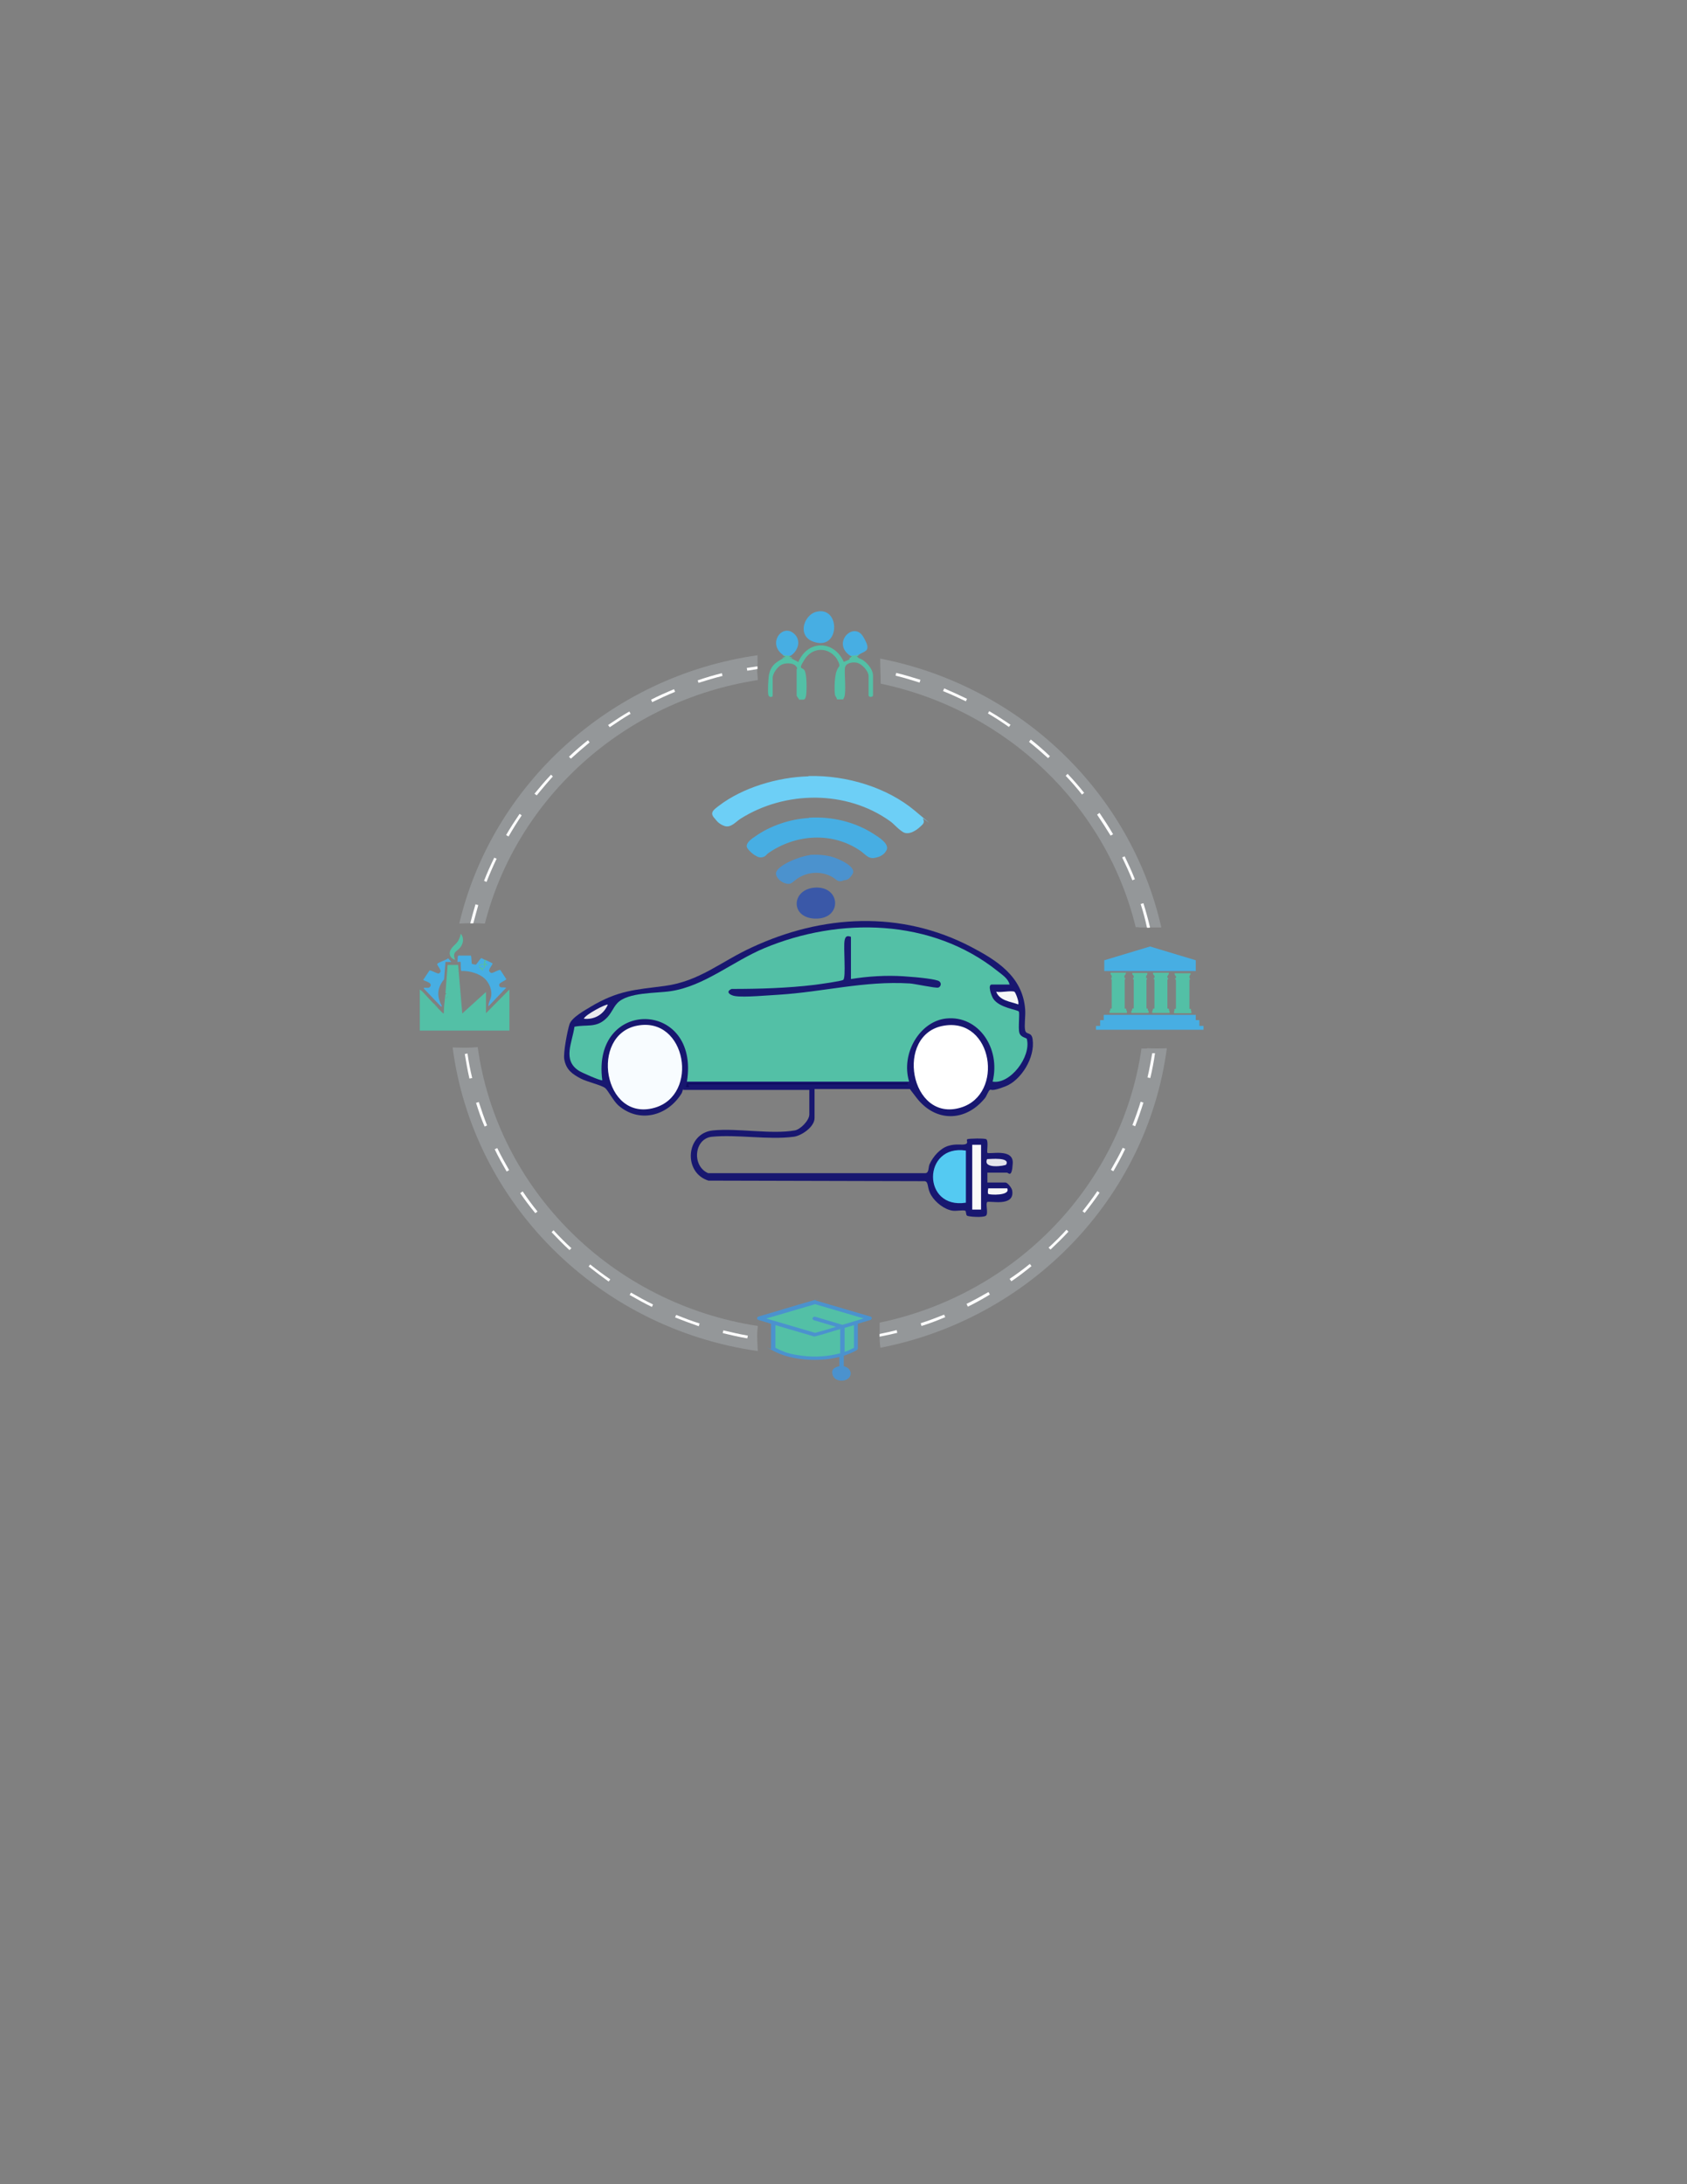 <?xml version="1.0" encoding="UTF-8"?>
<svg id="Layer_1" xmlns="http://www.w3.org/2000/svg" version="1.1" viewBox="0 0 612 792">
  <rect x="0" y="0" width="612" height="792" fill="#808080" stroke="none"/>
  <!-- Generator: Adobe Illustrator 29.0.1, SVG Export Plug-In . SVG Version: 2.1.0 Build 192)  -->
  <defs>
    <style>
      .st0 {
        fill: #e3e3ec;
      }

      .st1 {
        fill: #54caf2;
      }

      .st2 {
        fill: #949799;
      }

      .st3 {
        fill: #fff;
      }

      .st4 {
        fill: #0d0b5f;
      }

      .st5 {
        fill: #6dcff6;
      }

      .st6 {
        fill: #181770;
      }

      .st7 {
        fill: #fbfbf9;
      }

      .st8 {
        fill: #f8fcff;
      }

      .st9 {
        fill: #53c0a6;
      }

      .st10 {
        fill: #e9e9ee;
      }

      .st11 {
        fill: #3a58a8;
      }

      .st12 {
        fill: #47aee3;
      }

      .st13 {
        fill: #4b92ce;
      }

      .st14 {
        fill: #f6f6f7;
      }

      .st15 {
        fill: #f6f7f7;
      }

      .st16 {
        fill: #1a1972;
      }
    </style>
  </defs>
  <g>
    <path class="st6" d="M247.8,394.7c0,0-.2,1.1-.5,1.7-5.2,8.5-15.6,10.9-23,4.4-1.8-1.6-3.9-5.7-4.8-6.3-1.5-1.1-6.5-2.2-8.8-3.4-3-1.6-5.3-3.1-6-7-.4-2.3,1.1-10.2,1.9-12.7s5.8-5.2,7.6-6.3c10-6,16.2-6.2,27-7.6,12.6-1.7,20.3-8.8,31.4-13.9,25.7-12,54.2-13.6,79.8-.2,8.9,4.7,18.6,10.5,19.5,22.6.2,2.2-.4,5.8,0,7.6s2.3.4,2.7,3.2c1,6.7-4.2,14.9-9.8,17.1s-5.1.9-5.7,1.3-1.2,2.3-1.8,3c-7,8.6-17.8,8.8-24.7,0s-1.3-3-2.5-3.3h-34.6v10.5c0,3.3-4.9,6.5-7.6,6.8-9.2,1.2-20.4-.9-29.7,0-6.4.7-7.3,10.6-1.3,13.2h78.7c1.5,0,1.1-2,1.6-3.2,1.3-2.9,3.9-5.8,6.8-6.7s4.9-.2,6.2-.6.2-1.5.7-1.8,6.4-.4,6.9,0c.9.7.1,4.6.4,4.9.6.7,9.5-1.8,9.2,3.8s-1.6,3.4-2.1,3.4h-7.1v3.6h6.6c.7,0,2.3,2,2.4,2.9,1,6.2-8.5,3.5-9.1,4.2s.5,4.1-.4,4.9-6.4.4-6.9,0-.2-1.7-.7-1.8c-.9-.3-3.2.2-4.5,0-2.9-.4-6.2-2.9-7.8-5.6s-.8-4.8-2.3-5.1l-78.5-.2c-9.3-2.9-8.2-17.2,1.6-18.2,9.1-.9,21.1,1.5,29.7,0,2-.3,5.3-3.6,5.3-5.8v-8.9h-45.8Z"/>
    <path class="st9" d="M366.4,357h-6.6c-1.6,0-.2,4,.5,5.1,2.2,3.4,8.9,4,9.3,4.7s-.3,6,.2,7.7c.5,1.7,2.6,1.8,2.7,2.2,1.7,6.5-6.1,16.6-12.4,15.5,3-12.2-5.2-24-16.7-22.9-9.6.9-16.7,12.6-13.6,22.9h-80.6c4.8-29.9-34.7-30.4-30.7-.5-.3.4-7.8-2.9-8.6-3.5-5.9-3.9-2.3-10.1-1.5-15.9,4.4-.9,7.8.5,11.4-2.9,1.9-1.7,2.6-4,4.1-5.6,3.7-4.1,14.4-3.6,19.4-4.4,12.2-1.8,22.5-10.8,34-15.6,27.1-11.3,60.6-10.9,84.7,8.4,1.5,1.2,3.8,2.7,4.2,4.7Z"/>
    <path class="st8" d="M231.2,371.9c17.8-3.4,22.6,25.2,6.2,29.8-18.5,5.2-23.6-26.5-6.2-29.8Z"/>
    <path class="st3" d="M342.5,371.9c17.7-2.9,21.9,24.9,6.1,29.7-18.5,5.7-24.2-26.8-6.1-29.7Z"/>
    <path class="st1" d="M350.4,417.2v18.9c-16,2.5-15.8-21.3,0-18.9Z"/>
    <rect class="st7" x="352.7" y="415.1" width="3.2" height="23.5"/>
    <path class="st4" d="M329.3,392.7v.5h-79.7l.5,1h-1.4c.4-.4.4-1.5.5-1.5h80.1Z"/>
    <path class="st15" d="M368,359.6c.4.2,1.8,3.8,1.4,4.6-2.7-1-6.8-1.3-8-4.6,1.7.4,5.2-.5,6.6,0Z"/>
    <path class="st10" d="M220.5,364.3c-1.6,3.7-5,5.5-8.7,5.1.5-1.5,8.2-5.5,8.7-5.1Z"/>
    <path class="st0" d="M365,422.3c-.2.4-8.6,1.8-6.9-2,1.2,0,8.5-.8,6.9,2Z"/>
    <path class="st14" d="M365.4,430.9c1.3,2.8-6.6,2.4-6.9,2s0-2,0-2h6.9Z"/>
    <path class="st16" d="M308.7,339.7v15.3c6.2-1,12.8-1.4,19-1s12,1.1,13,1.8.6,2-.3,2.3-8.6-1.4-10.4-1.5c-16.5-1-31.4,3.1-47.6,4.1-3.7.2-12.3,1-15.6.5-1.7-.2-3.9-1.5-1.4-2.6,10,0,20.3-.3,30.2-1.5,1.5-.2,9.7-1.3,10.3-1.8,1.1-.8,0-11.9.5-14.3.3-1.6,1-1.8,2.3-1.3Z"/>
    <path class="st5" d="M293.2,281.4c14.1-.4,28.8,4.3,38.6,12.5s2.7,2.3,3,2.9c.8,1.5.1,2-1.1,3.1s-4.1,3.2-6.3,1.7-3-2.8-4.6-3.9c-15.7-11.2-37.9-11.1-54.2-.8-1.7,1.1-3.5,3.4-5.8,2.6s-3.1-2.3-3.5-2.7c-2-2.1-.5-3.1,1.6-4.7,8.4-6.4,21-10.3,32.4-10.6Z"/>
    <path class="st12" d="M293.5,296.5c8.5-.5,16.7,1.6,23.3,5.8,1.9,1.2,6,3.7,4.8,6s-3.6,2.6-4,2.7c-2.6.7-3.8-1.4-5.5-2.5-10.2-7-23.5-6-33.3.8-.9.6-1,1.5-2.8,1.6s-5-2.9-5.1-3.9c-.2-1.5,1.8-2.9,3.2-3.8,5.2-3.7,12.4-6.2,19.3-6.6Z"/>
    <path class="st13" d="M293.7,310c2.6-.2,5.4,0,7.8.6s9.4,3.6,7.8,6.3-2.9,2.1-3.2,2.3c-2.2,1-2.8-.5-4.2-1.2-3.3-1.9-7.6-2-11.1-.3s-3.3,3.4-5.9,2.6-3.5-2.9-3.4-3.7c.4-2.9,8.9-6.2,12.2-6.5Z"/>
    <path class="st11" d="M295.1,321.9c9.8-1.1,10.7,11,1.2,11.2s-9.5-10.2-1.2-11.2Z"/>
  </g>
  <path class="st9" d="M308.1,238.7c1.2-.7,2.3-.9,3.5,0,2.1.5,5.1,3.7,5.1,6.2v7.2c0,.8-1.6.8-1.6,0v-6.9c0-2-2.6-4.6-4.3-4.9s-4.1.1-4.3,2,.5,8.7-.2,10.4-.5.6-.8.9h-1.9c0-.7-.6-1-.7-1.7-.3-1.9-.1-6.9.6-8.6s.9-1.4,1-1.8c.2-.8-.8-2.4-1.2-3-3.1-4-8.6-3.8-11.4.6s-.5,2.3.2,4.5.6,8.1.2,9.2-.5.6-.8.9h-1.6c-.1-.4-.9-1.2-.9-1.5v-9.5c0-.2.4-.2,0-.8-.9-1.6-3.7-1.6-5.2-1s-3.5,3.1-3.5,5v6.4c0,.5-1.4.8-1.6-.5s0-5.8.3-7.3c.7-3.1,2.3-4.2,4.6-5.5,1.4-.8,2.5-.9,4,0,.6.4,1.4.6,2,1.1,3.4-8.1,12.9-8.1,16.5-.1.1,0,1.8-.8,2.1-.9Z"/>
  <path class="st12" d="M296.3,221.8c8.2-1.9,8.5,12.6.4,11.3s-5.4-10.2-.4-11.3Z"/>
  <path class="st12" d="M287.1,237.6c-1.2.6-2.1.6-3.3-.3-5.2-4.1-.3-10.8,3.8-7.9,3.1,2.2,2.3,6.1-.5,8.2Z"/>
  <path class="st12" d="M311.6,237.4c-1.1,1-2,1-3.3.3-6.6-4.7,1.4-12.5,4.8-6.9s.6,5.1-1.5,6.6Z"/>
  <path class="st9" d="M287.1,237.6c-.2.2-.4.3-.7.3v.3c.6-.2.9.4,1.2.5-1.4-.4-2.6-.3-4,0,.4-.2.7-.5,1.2-.5v-.3c-.6.2-.7-.4-.9-.5,1.1.4,2.2.4,3.3.3Z"/>
  <path class="st9" d="M311.6,237.4c-.2.2-.3.7-.9.5l.9.8c-1.2-.3-2.3-.3-3.5,0,.3-.2.7-.4.9-.7-.2-.2-.4-.2-.7-.4,1.2.2,2.1.2,3.3-.3Z"/>
  <path class="st9" d="M290.3,244.5c.3-.4.7.6.7.9v6.1c0,.4-.7.4-.7,0,0-1-.2-6.8,0-7Z"/>
  <path class="st9" d="M305,252h-.5v-7.3s.3-.4.5-.4v7.7Z"/>
  <polygon class="st12" points="433.8 348.2 433.8 352.1 400.6 352.1 400.6 348.2 417.2 343.2 433.8 348.2"/>
  <path class="st12" d="M433.8,368v1.9h1.3s0,0,0,0v2.1h1.5s0,0,0,0v1.4h-39v-1.4s0,0,0,0h1.5v-2.1s0,0,0,0h1.3v-1.9h33.3Z"/>
  <path class="st9" d="M408.4,352.8c0,.1,0,.3,0,.4s0,0-.1.1c0,0-.4.5-.4.6v.7s.2,0,.3,0,0,.4,0,.4-.2.2-.2.2v10.5c.3,0,.6,0,.6.4s0,.2,0,.2c0,0,.2.3.2.4s0,.6,0,.6h-6.3c0-.4,0-.8.3-1,0,0,0,0,0-.1-.1-.5.2-.6.5-.5v-10.5c0-.1-.2,0-.2-.3s0-.4.2-.3v-.8s-.4-.5-.4-.6c0-.1,0-.3,0-.5h5.8Z"/>
  <path class="st9" d="M416.2,352.8c0,.2,0,.3,0,.5s-.4.5-.4.6v.8s.2,0,.3,0,0,.4,0,.4c0,0-.2.1-.2.1v10.5s.6-.2.5.4,0,.2,0,.2c0,0,.3.3.3.4s0,.5,0,.6h-6.3c0,0,0-.5,0-.6s.3-.3.3-.4,0-.1,0-.2c0-.5.3-.5.6-.4v-10.5c0,0-.3-.2-.3-.2s0-.4,0-.4.2,0,.3,0v-.7c0,0-.4-.5-.5-.6s0-.3,0-.5h5.8Z"/>
  <path class="st9" d="M424,352.8c0,.4-.1.7-.4,1s-.1,0-.1,0v.8c.3,0,.3,0,.3.3s-.3.2-.3.3v10.5c.2,0,.6,0,.6.4s0,.2,0,.3.2.2.2.3v.6h-6.3c0,0,0-.5,0-.6,0-.1.2-.3.2-.4s0-.2,0-.2c0-.4.3-.4.6-.4v-10.5s-.2-.1-.3-.4c0-.4.2-.2.3-.2s0-.6,0-.7c0-.2-.5-.6-.5-.7,0-.1,0-.3,0-.5h5.8Z"/>
  <path class="st9" d="M431.9,352.8c0,.2,0,.4,0,.5s-.4.5-.4.6v.8c.2,0,.2,0,.2.3s-.2.3-.2.3v10.5s.3,0,.5.1,0,.4,0,.5.2.3.2.3v.7h-6.3v-.7s.1,0,.1-.1c.2-.3,0-.2,0-.4,0-.4.3-.4.6-.4v-10.4c0-.3-.3-.1-.3-.5s.2-.2.3-.2,0-.6,0-.6c0-.2-.1-.2-.2-.3-.2-.3-.3-.4-.3-.9h5.8Z"/>
  <path class="st13" d="M304.8,492c-1.4.3-2.8.6-4.3.8-6.3.8-14.1.1-19.8-2.9s-1-.4-1-.8v-9.1s-4.6-1.4-4.6-1.4c-.7-.3-.5-1,0-1.2,6.3-1.8,12.6-3.8,19-5.6s1.2-.4,1.6-.3l20.1,5.9c.6.2.6.9,0,1.2l-4.6,1.4v9c0,.4-.5.6-.8.8-1.3.7-2.8,1.3-4.3,1.8v3.8c1.5.3,2.9,1.6,2.4,3.3-.8,2.5-5.3,2.6-6.3.2s.7-3.2,2.3-3.5v-3.3Z"/>
  <path class="st9" d="M304.8,482v8.7h0c-4.5,1.2-9.2,1.5-13.8.9s-6.7-1.3-9.7-2.9v-8.2l14,4.1h.3c3-.7,6-1.8,9-2.6s.1,0,.2,0Z"/>
  <path class="st9" d="M313.2,478.1h0s-7.6,2.3-7.6,2.3l-9.7-2.9c-.8-.3-1.7.6-.7,1.2,2.7.8,5.4,1.6,8.1,2.4,0,0,0,0,0,0-2.5.8-5.1,1.5-7.6,2.2l-17.7-5.2,17.7-5.2,17.7,5.2Z"/>
  <path class="st9" d="M309.8,480.5v8.2c-1.1.6-2.2,1.1-3.4,1.5v-8.7l3.4-1Z"/>
  <path class="st9" d="M161.6,360.1l.8-10.2h3.8l1.5,17.6,8.6-7.8v7.7l8.5-8.6v14.9h-32.5v-14.9l1,.8c1.4,1.5,2.7,3,4.2,4.5.2.6.6,1.3,1.3,1.4.5.5,1.2,1.3,1.7,1.7s.1.3.5.2c0-2.1.3-4.2.5-6.2,0-.5,1-.6,1-.2l-.8,1c.3.2.4.2.2,0h0c.9-1.1.9-1.5,0-1.2v-.6Z"/>
  <path class="st12" d="M176.6,348.3c.3.2,2.1.9,2.1,1.1-.2.7-1.6,2.2-1.2,2.8s.7.6.9.6c.5,0,2.7-1.3,3.1-1.1l2.2,3.4c-.5.5-2.6,1.3-2.6,1.9-.1,1.4,1.2.9,2.2,1.1s.3,0,.2.2l-6.3,6.6c-.1-1.3.8-2.4,1-3.8.3-2.2-.7-4.6-2.3-6.2s-5.3-3-8.5-2.8c-.4-.2-.2-3.2-.3-3.3s-.9,0-1.2,0c.2-.4,0-2.2.4-2.3h4.5c.3.2.2,2.9.4,3s1.3.3,1.4.3c.2,0,1.6-2.2,2-2.4.5.2.9.5,1.4.7,0,.2,0,.4-.3.7.1.4.1.6,0,.8h-.2c.6.7,0,1.3-.5,1.7q-.5.1,0,0c.5-.4.9-.8.7-1.4v-.2c.1,0,.4-.1.4-.1-.7-.4-.5-1.5.4-1.3Z"/>
  <path class="st12" d="M163.8,348.8h-2.2s-.5,6.3-.5,6.3c-1.8,2.2-2.6,4.6-1.8,7.3s1.2,1.9.8,2.7l-6.4-6.7c-.1-.4,1.1-.2,1.4-.2.8,0,1.3-.6,1.1-1.3s-2.3-1.3-2.6-1.5v-.2s2.2-3.3,2.2-3.3c.4-.2,2.7,1.1,3.2,1.1s.8-.6.8-.7c.3-.7-1.6-2.6-1.1-2.9,1-.7,2.9-1.2,3.9-1.9l1.2,1.4Z"/>
  <path class="st9" d="M165.3,348.1c-2-.5-2.7-2.3-1.7-3.9s2-1.8,2.8-3.4.6-2.2.8-2.2c1.2,1.5.9,3.5-.2,4.9s-2.6,1.6-2.2,3.5.5.7.5,1.1Z"/>
  <path class="st9" d="M158.8,365.3c-.3.2,0,.4-.4.1s-.7-.6-1-1l-.6.5c.7.6,1.5,1.1,1,2.1-.7-.4-1.7.2-2.2-.5-.8-1.1,1.3-1.8,1.8-2.6.4.5.9,1,1.3,1.4Z"/>
  <path class="st9" d="M176.6,348.3c-1.6.7.3,1.3.3,1.6,0,.5-.9-.2-1-.2-.2.2-.3,0-.2-.1-.3-.6-.3-1.1.3-1.6.2,0,.3.2.5.3Z"/>
  <path class="st9" d="M161.6,360.1c-.1.8.2.2.7.3,1.1.4-.1,1-.5,1.5,0,.1-.1.1-.2,0,0-.6.3-.7.7-1.1l-.8.3c0-.4.1-.8.2-1Z"/>
  <path class="st9" d="M153.5,370.4c-.5-.2-.9-.6-.8-1.1l.7.4c.7-.8.7-1.7-.7-1.3v-.4c.7,0,1.5,0,1.6.7s-1,1-.8,1.7Z"/>
  <path class="st9" d="M156.3,367.6c-.2.2-1.1-1-1.8-.6s.2,1.1.5,1.4,0,.4,0,.4-1-.8-1-.8c-.8-1.5,2-1.9,2.4-.3Z"/>
  <path class="st9" d="M161.8,361.9c.9.1.6-.7,1.2-.9.3.3-.1.9-.4,1.1-.5.2-1,.2-1-.2h.2Z"/>
  <path class="st9" d="M175.7,349.6c0,0,.1.1.2.1.4.7,0,1.4-.8,1.6-.2-.1,1.1-.9.3-1.4s-1.1.6-1.8.4c.7-.7,1.1-1,2.2-.6Z"/>
  <path class="st9" d="M175.1,351.3c.1.1.3.7,0,.6s-1.6-1.3-1.4-1.4c.4,0,1.3.6,1.5.8Z"/>
  <path class="st9" d="M157.5,366.2c-1.4,1-2.2-.3-.8-1l.8,1Z"/>
  <g>
    <path class="st2" d="M274.8,239.1c0-.3,0-.6,0-.9,0-.2,0-.4,0-.6-53.3,7.6-96.2,46.8-108.2,97.3,3.1-.2,6.2-.2,9.3,0,11.7-45.7,50.7-80.9,99-88.3,0-1.2-.2-2.4-.2-3.5,0-1.3.2-2.7.1-4Z"/>
    <path class="st2" d="M319.3,238.7c0,3.1.2,6.2.2,9.2,45.6,9.6,81.8,44.2,92.5,88.3.5,0,1.1,0,1.6.1,1.4,0,2.9,0,4.3,0,0,0,.1,0,.2,0,.2,0,.4,0,.6,0s.2,0,.3,0c.4,0,.8,0,1.3,0,.3,0,.7,0,1,0-11.1-49.1-51.3-87.6-102-97.5Z"/>
    <path class="st2" d="M274.9,481.2c0-.1,0-.3,0-.4-52.8-8.1-94.4-49.3-101.6-101.1-3.1.3-6.3.2-9.1.1,7.4,56.7,53,101.9,110.7,110.1-.1-2.8-.4-5.9,0-8.7Z"/>
    <path class="st2" d="M416.1,380.2c-.6,0-1.1,0-1.7,0,0,0-.2,0-.3,0-7.1,49.4-45.5,89.1-95,99.4,0,1,0,1.9,0,2.9,0,.8,0,1.6,0,2.4,0,1.3.1,2.6.3,3.8,54.4-10.6,96.7-54.3,103.9-108.6-2.4.1-4.8.1-7.1,0Z"/>
  </g>
  <g>
    <path class="st3" d="M168.6,382.1c.5,3,1,6,1.7,9l1-.2c-.7-2.9-1.3-5.9-1.7-8.9l-1,.2Z"/>
    <path class="st3" d="M200.8,446.1l-.7.7c2.1,2.2,4.2,4.4,6.5,6.5l.7-.7c-2.2-2-4.4-4.2-6.4-6.4Z"/>
    <path class="st3" d="M172.7,399.9c.9,2.9,1.9,5.8,3.1,8.6l.9-.4c-1.1-2.8-2.1-5.7-3-8.5l-1,.3Z"/>
    <path class="st3" d="M213.5,459.2c2.4,1.9,4.8,3.7,7.3,5.5l.6-.8c-2.5-1.7-4.9-3.5-7.3-5.4l-.6.8Z"/>
    <path class="st3" d="M179.5,416.8c1.3,2.7,2.8,5.4,4.3,8l.9-.5c-1.5-2.6-3-5.3-4.3-8l-.9.4Z"/>
    <path class="st3" d="M188.7,432.6c1.7,2.5,3.6,5,5.5,7.3l.8-.6c-1.9-2.3-3.7-4.8-5.4-7.3l-.8.6Z"/>
    <path class="st3" d="M274.8,241.6c-1.3.2-2.6.4-3.9.6l.2,1c1.2-.2,2.5-.4,3.7-.6,0-.3,0-.7,0-1Z"/>
    <path class="st3" d="M262.2,483.4c2.9.7,5.9,1.4,8.9,1.9l.2-1c-3-.5-5.9-1.2-8.9-1.9l-.2,1Z"/>
    <path class="st3" d="M244.9,477.7c2.8,1.1,5.7,2.2,8.6,3.2l.3-1c-2.9-.9-5.7-2-8.5-3.1l-.4.9Z"/>
    <path class="st3" d="M253.1,246.7l.3.9c2.9-.9,5.8-1.8,8.7-2.5l-.2-1c-2.9.7-5.9,1.6-8.8,2.6Z"/>
    <path class="st3" d="M228.5,469.6c2.6,1.5,5.3,3,8,4.3l.4-.9c-2.7-1.3-5.4-2.8-8-4.3l-.5.9Z"/>
    <path class="st3" d="M213.9,269.2l-.6-.8c-2.4,1.9-4.7,3.9-6.9,6l.7.7c2.2-2,4.5-4,6.8-5.9Z"/>
    <path class="st3" d="M200.6,281.6l-.7-.7c-2.1,2.2-4.1,4.6-6,6.9l.8.6c1.9-2.3,3.9-4.7,5.9-6.9Z"/>
    <path class="st3" d="M228.8,258.9l-.5-.9c-2.6,1.5-5.2,3.2-7.7,4.9l.6.8c2.5-1.7,5-3.4,7.6-4.9Z"/>
    <path class="st3" d="M244.9,250.8l-.4-.9c-2.8,1.2-5.6,2.4-8.3,3.8l.4.9c2.7-1.3,5.5-2.6,8.2-3.7Z"/>
    <path class="st3" d="M189.3,295.7l-.8-.6c-1.7,2.5-3.4,5.1-4.9,7.7l.9.5c1.5-2.6,3.1-5.2,4.8-7.7Z"/>
    <path class="st3" d="M180.2,311.4l-.9-.4c-1.3,2.7-2.6,5.5-3.7,8.4l.9.4c1.1-2.8,2.3-5.6,3.6-8.3Z"/>
    <path class="st3" d="M171.7,334.8c.6-2.2,1.2-4.5,1.8-6.6l-1-.3c-.7,2.3-1.3,4.6-1.9,6.9.3,0,.7,0,1,0Z"/>
    <path class="st3" d="M403,424.2l.9.5c1.5-2.6,3-5.3,4.3-8.1l-.9-.4c-1.3,2.7-2.8,5.4-4.3,8Z"/>
    <path class="st3" d="M398.8,294.8l-.8.6c1.7,2.5,3.3,5,4.9,7.6l.9-.5c-1.5-2.6-3.2-5.2-4.9-7.7Z"/>
    <path class="st3" d="M408,310.5l-.9.4c1.3,2.7,2.6,5.5,3.7,8.3l.9-.4c-1.1-2.8-2.4-5.6-3.7-8.3Z"/>
    <path class="st3" d="M392.7,439.2l.8.6c1.9-2.4,3.7-4.8,5.4-7.3l-.8-.6c-1.7,2.5-3.5,4.9-5.4,7.3Z"/>
    <path class="st3" d="M380.4,452.4l.7.7c2.2-2.1,4.4-4.2,6.5-6.5l-.7-.7c-2,2.2-4.2,4.4-6.4,6.4Z"/>
    <path class="st3" d="M387.3,280.6l-.7.7c2.1,2.2,4.1,4.5,5.9,6.8l.8-.6c-1.9-2.4-3.9-4.7-6-6.9Z"/>
    <path class="st3" d="M410.9,408l.9.4c1.1-2.8,2.1-5.7,3-8.6l-1-.3c-.9,2.9-1.9,5.7-3,8.5Z"/>
    <path class="st3" d="M416.3,390.7l1,.2c.7-3,1.3-6,1.7-9h-1c-.5,2.8-1,5.8-1.7,8.7Z"/>
    <path class="st3" d="M417.1,336.3h.1c-.7-3-1.5-5.9-2.4-8.8l-1,.3c.9,2.8,1.7,5.7,2.3,8.6.3,0,.6,0,.9,0Z"/>
    <path class="st3" d="M358.9,257.8l-.5.9c2.6,1.5,5.2,3.2,7.6,4.9l.6-.8c-2.5-1.7-5.1-3.4-7.7-4.9Z"/>
    <path class="st3" d="M334,479.8l.3,1c2.9-.9,5.8-2,8.6-3.2l-.4-.9c-2.8,1.1-5.6,2.2-8.5,3.1Z"/>
    <path class="st3" d="M324.9,245c2.9.7,5.9,1.6,8.7,2.5l.3-1c-2.9-.9-5.8-1.8-8.8-2.5l-.2,1Z"/>
    <path class="st3" d="M373.9,268.2l-.6.8c2.4,1.9,4.7,3.9,6.9,5.9l.7-.7c-2.2-2.1-4.5-4.1-6.9-6Z"/>
    <path class="st3" d="M319,484.7c2.2-.4,4.3-.9,6.5-1.4l-.2-1c-2,.5-4.1,1-6.2,1.4,0,.3,0,.7,0,1Z"/>
    <path class="st3" d="M366.3,463.8l.6.8c2.5-1.7,5-3.6,7.3-5.5l-.6-.8c-2.3,1.9-4.8,3.7-7.3,5.4Z"/>
    <path class="st3" d="M350.7,472.9l.4.9c2.7-1.3,5.4-2.8,8-4.4l-.5-.9c-2.6,1.5-5.3,3-8,4.3Z"/>
    <path class="st3" d="M342.5,249.7l-.4.9c2.8,1.1,5.6,2.4,8.3,3.7l.4-.9c-2.7-1.3-5.5-2.6-8.3-3.8Z"/>
  </g>
</svg>